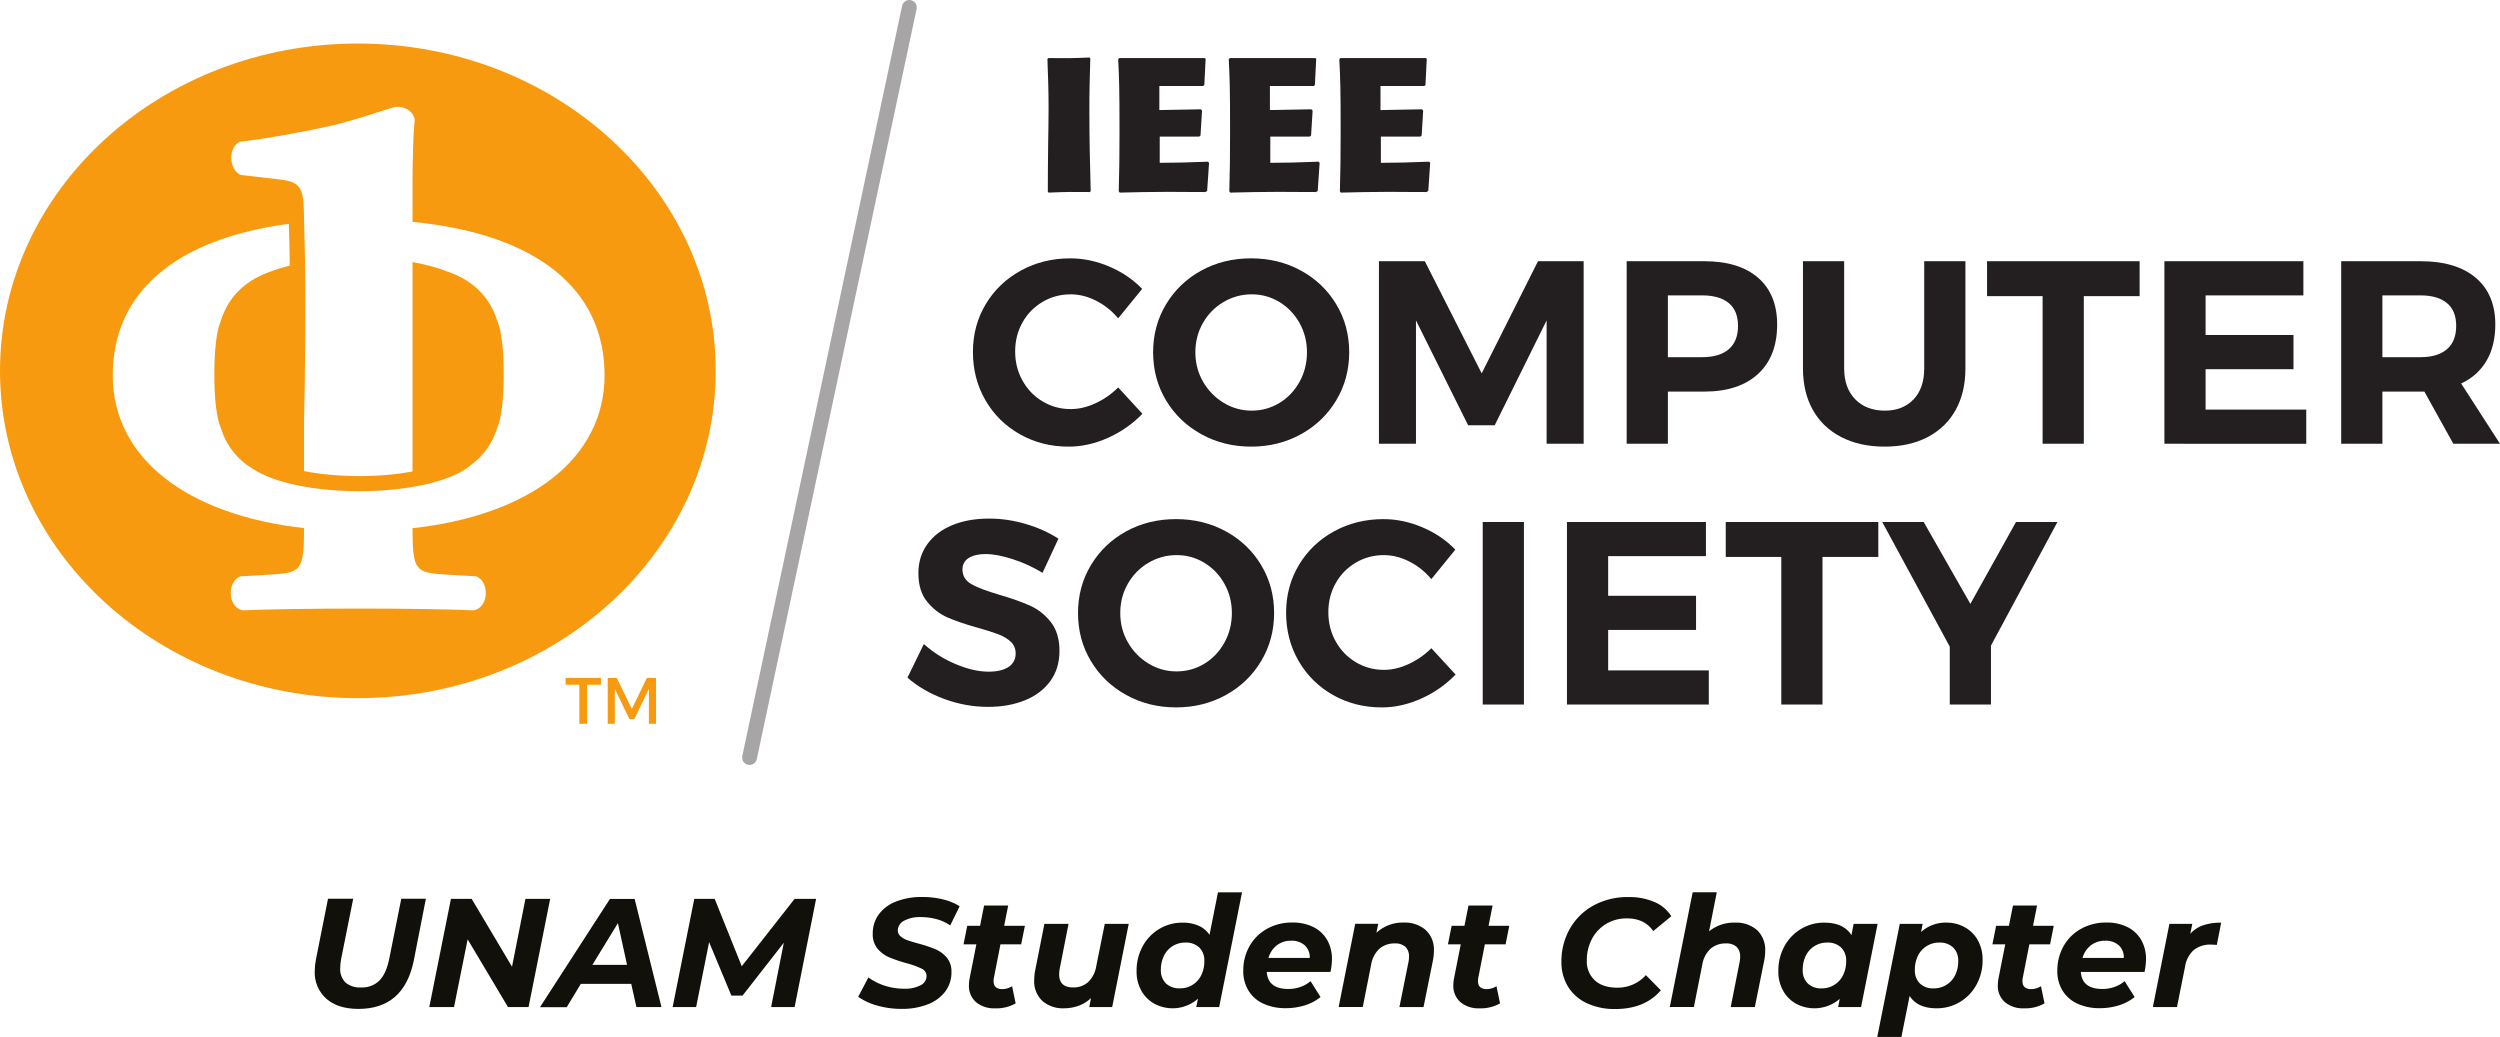 <?xml version="1.0" encoding="UTF-8" standalone="no"?>
<!-- Created with Inkscape (http://www.inkscape.org/) -->

<svg
   version="1.1"
   id="svg2"
   width="498.944"
   height="206.948"
   viewBox="0 0 498.944 206.948"
   xmlns:xlink="http://www.w3.org/1999/xlink"
   xmlns="http://www.w3.org/2000/svg"
   xmlns:svg="http://www.w3.org/2000/svg">
  <defs
     id="defs6">
    <symbol
       id="symbol713">
      <path
         d="m 231.456,27.275 v 5.225 c 2.953,0 5.717,-0.076 9.617,-0.227 l 0.228,0.227 -0.38,5.604 -0.34,0.228 c -5.188,0 -6.059,-0.039 -7.195,-0.039 -4.164,0 -6.324,0.077 -9.921,0.152 l -0.189,-0.264 c 0.115,-4.355 0.152,-6.703 0.152,-11.853 0,-9.087 -0.076,-10.64 -0.265,-14.503 l 0.228,-0.227 h 17.039 l 0.189,0.152 -0.264,5.225 -0.228,0.189 h -8.747 v 4.808 l 8.292,-0.152 0.228,0.266 -0.303,4.959 -0.265,0.228 h -7.876"
         style="fill:#231f20;fill-opacity:1;fill-rule:nonzero;stroke:none;stroke-width:0.133"
         id="path18" />
    </symbol>
    <symbol
       id="symbol721">
      <path
         d="m 218.763,60.022 c -1.684,-0.851 -3.375,-1.275 -5.073,-1.275 -2.048,0 -3.923,0.504 -5.623,1.51 -1.7,1.007 -3.036,2.376 -4.007,4.111 -0.972,1.735 -1.457,3.661 -1.457,5.777 0,2.117 0.485,4.052 1.457,5.803 0.971,1.753 2.307,3.141 4.007,4.163 1.7,1.025 3.575,1.537 5.623,1.537 1.629,0 3.287,-0.391 4.969,-1.172 1.683,-0.78 3.183,-1.829 4.503,-3.148 l 4.84,5.256 c -1.944,2.014 -4.224,3.608 -6.844,4.789 -2.62,1.179 -5.249,1.77 -7.885,1.77 -3.575,0 -6.817,-0.825 -9.732,-2.475 -2.916,-1.646 -5.204,-3.909 -6.871,-6.789 -1.665,-2.88 -2.497,-6.09 -2.497,-9.629 0,-3.504 0.849,-6.68 2.549,-9.524 1.7,-2.845 4.033,-5.082 7,-6.713 2.967,-1.631 6.255,-2.447 9.863,-2.447 2.637,0 5.24,0.546 7.808,1.64 2.565,1.094 4.752,2.577 6.556,4.451 l -4.787,5.881 c -1.251,-1.491 -2.716,-2.663 -4.399,-3.513"
         style="fill:#231f20;fill-opacity:1;fill-rule:nonzero;stroke:none;stroke-width:0.133"
         id="path24" />
    </symbol>
    <symbol
       id="symbol732">
      <path
         d="m 244.187,60.282 c -1.737,1.023 -3.107,2.419 -4.112,4.189 -1.007,1.77 -1.509,3.714 -1.509,5.83 0,2.151 0.511,4.112 1.536,5.881 1.021,1.77 2.393,3.175 4.111,4.215 1.717,1.04 3.581,1.562 5.596,1.562 2.009,0 3.859,-0.512 5.541,-1.535 1.683,-1.023 3.017,-2.428 4.008,-4.216 0.989,-1.787 1.484,-3.756 1.484,-5.907 0,-2.116 -0.495,-4.06 -1.484,-5.83 -0.991,-1.769 -2.325,-3.165 -4.008,-4.189 -1.683,-1.024 -3.532,-1.536 -5.541,-1.536 -2.015,0 -3.888,0.512 -5.621,1.536 z m 15.456,-6.271 c 2.984,1.631 5.335,3.876 7.053,6.74 1.717,2.862 2.576,6.045 2.576,9.549 0,3.505 -0.859,6.696 -2.576,9.577 -1.719,2.88 -4.069,5.143 -7.053,6.789 -2.984,1.65 -6.297,2.475 -9.94,2.475 -3.643,0 -6.956,-0.825 -9.94,-2.475 -2.985,-1.646 -5.335,-3.901 -7.052,-6.764 -1.719,-2.862 -2.576,-6.063 -2.576,-9.602 0,-3.504 0.857,-6.687 2.576,-9.549 1.717,-2.864 4.059,-5.109 7.025,-6.74 2.967,-1.631 6.288,-2.447 9.967,-2.447 3.643,0 6.956,0.816 9.94,2.447"
         style="fill:#231f20;fill-opacity:1;fill-rule:nonzero;stroke:none;stroke-width:0.133"
         id="path26" />
    </symbol>
    <symbol
       id="symbol746">
      <path
         d="m 396.573,52.137 h 30.447 v 6.973 h -11.139 v 29.458 h -8.224 V 59.11 h -11.084 v -6.973"
         style="fill:#231f20;fill-opacity:1;fill-rule:nonzero;stroke:none;stroke-width:0.133"
         id="path34" />
    </symbol>
    <symbol
       id="symbol763">
      <path
         d="m 431.964,52.137 h 27.74 v 6.818 h -19.516 v 7.911 h 17.54 v 6.818 h -17.54 v 8.068 h 20.089 v 6.818 H 431.964 V 52.137"
         style="fill:#231f20;fill-opacity:1;fill-rule:nonzero;stroke:none;stroke-width:0.133"
         id="path36" />
    </symbol>
    <symbol
       id="symbol2189">
      <path
         d="m 198.362,195.126 a 2.908,2.908 0 0 0 -0.064,0.675 c 0,1.07 0.582,1.605 1.745,1.605 a 3.757,3.757 0 0 0 1.948,-0.582 l 0.709,3.425 a 7.746,7.746 0 0 1 -4.135,0.989 5.559,5.559 0 0 1 -3.768,-1.233 4.274,4.274 0 0 1 -1.419,-3.396 7.967,7.967 0 0 1 0.157,-1.448 l 1.326,-6.693 h -2.559 l 0.739,-3.704 h 2.559 l 0.802,-4.041 h 4.809 l -0.802,4.041 h 4.135 l -0.739,3.704 h -4.134 z"
         fill="#12100b"
         id="path65"
         style="stroke-width:0.582" />
    </symbol>
    <symbol
       id="symbol2390">
      <path
         d="m 265.532,193.981 h -12.712 q 0.244,3.39 4.286,3.396 a 7.368,7.368 0 0 0 2.425,-0.401 6.216,6.216 0 0 0 2.024,-1.163 l 2,3.175 a 9.531,9.531 0 0 1 -3.175,1.669 12.747,12.747 0 0 1 -3.762,0.552 10.467,10.467 0 0 1 -4.495,-0.907 6.763,6.763 0 0 1 -2.96,-2.611 7.344,7.344 0 0 1 -1.035,-3.919 9.886,9.886 0 0 1 1.25,-4.949 8.967,8.967 0 0 1 3.489,-3.454 10.107,10.107 0 0 1 5.059,-1.25 9.135,9.135 0 0 1 4.181,0.896 6.466,6.466 0 0 1 2.751,2.559 7.56,7.56 0 0 1 0.971,3.855 12.915,12.915 0 0 1 -0.297,2.553 z m -10.706,-5.321 a 4.902,4.902 0 0 0 -1.669,2.518 h 8.24 a 3.245,3.245 0 0 0 -1,-2.518 3.884,3.884 0 0 0 -2.704,-0.913 4.547,4.547 0 0 0 -2.867,0.913 z"
         fill="#12100b"
         id="path71"
         style="stroke-width:0.582" />
    </symbol>
  </defs>
  <path
     d="m 149.593,152.662 c -0.101,0 -0.205,-0.009 -0.309,-0.033 -0.799,-0.171 -1.308,-0.956 -1.137,-1.753 l 31.892,-149.704 c 0.169,-0.799 0.951,-1.315 1.755,-1.136 0.799,0.169 1.308,0.955 1.139,1.753 L 151.039,151.49 c -0.148,0.695 -0.763,1.172 -1.445,1.172"
     style="fill:#a7a5a6;fill-opacity:1;fill-rule:nonzero;stroke:none;stroke-width:0.133"
     id="path14" />
  <path
     d="m 217.527,38.327 c -3.597,-0.039 -4.507,-0.039 -8.255,0.113 l -0.152,-0.19 c 0,-3.407 0.039,-6.777 0.077,-10.147 0.036,-2.158 0.075,-4.317 0.075,-6.476 0,-3.331 -0.075,-5.793 -0.228,-9.846 l 0.189,-0.188 c 3.712,0.037 4.507,0.037 8.217,-0.113 l 0.152,0.189 c -0.113,3.787 -0.189,6.059 -0.189,10.414 0,5.339 0.113,10.754 0.265,16.055 l -0.152,0.19"
     style="fill:#231f20;fill-opacity:1;fill-rule:nonzero;stroke:none;stroke-width:0.133"
     id="path16" />
  <path
     d="m 275.204,52.132 h 9.16 l 11.347,22.38 11.241,-22.38 h 9.109 v 36.432 h -7.391 V 63.947 L 298.313,84.869 h -5.308 L 282.595,63.947 v 24.617 h -7.391 V 52.132"
     style="fill:#231f20;fill-opacity:1;fill-rule:nonzero;stroke:none;stroke-width:0.133"
     id="path28" />
  <path
     d="m 345.023,69.697 c 1.231,-1.057 1.848,-2.611 1.848,-4.658 0,-2.011 -0.617,-3.53 -1.848,-4.554 -1.232,-1.022 -3.011,-1.535 -5.335,-1.535 h -6.817 v 12.334 h 6.817 c 2.324,0 4.103,-0.527 5.335,-1.587 z m 5.856,-14.26 c 2.533,2.204 3.799,5.317 3.799,9.342 0,4.233 -1.276,7.52 -3.825,9.863 -2.551,2.341 -6.135,3.513 -10.748,3.513 h -7.233 v 10.409 h -8.225 V 52.132 h 15.459 c 4.649,0 8.241,1.103 10.775,3.305"
     style="fill:#231f20;fill-opacity:1;fill-rule:nonzero;stroke:none;stroke-width:0.133"
     id="path30" />
  <path
     d="m 370.264,79.691 c 1.477,1.509 3.444,2.264 5.908,2.264 2.395,0 4.301,-0.747 5.724,-2.24 1.423,-1.491 2.135,-3.555 2.135,-6.193 V 52.132 h 8.224 V 73.522 c 0,3.193 -0.651,5.959 -1.951,8.301 -1.301,2.342 -3.168,4.146 -5.597,5.413 -2.427,1.268 -5.291,1.901 -8.585,1.901 -3.297,0 -6.179,-0.633 -8.641,-1.901 -2.463,-1.267 -4.355,-3.07 -5.671,-5.413 -1.32,-2.342 -1.979,-5.108 -1.979,-8.301 V 52.132 h 8.223 V 73.522 c 0,2.603 0.737,4.658 2.211,6.168"
     style="fill:#231f20;fill-opacity:1;fill-rule:nonzero;stroke:none;stroke-width:0.133"
     id="path32" />
  <path
     d="m 475.473,71.284 h 7.597 c 2.291,0 4.049,-0.527 5.284,-1.587 1.232,-1.057 1.847,-2.611 1.847,-4.658 0,-2.011 -0.615,-3.53 -1.847,-4.554 -1.235,-1.022 -2.993,-1.535 -5.284,-1.535 h -7.597 z m 14.156,17.28 -5.777,-10.409 h -8.379 v 10.409 h -8.223 V 52.132 h 15.82 c 4.755,0 8.432,1.103 11.033,3.305 2.604,2.204 3.905,5.317 3.905,9.342 0,2.809 -0.584,5.213 -1.745,7.208 -1.161,1.995 -2.855,3.513 -5.072,4.554 l 7.752,12.023 h -9.315"
     style="fill:#231f20;fill-opacity:1;fill-rule:nonzero;stroke:none;stroke-width:0.133"
     id="path38" />
  <path
     d="m 202.108,111.593 c -2.1,-0.676 -3.896,-1.015 -5.387,-1.015 -1.423,0 -2.551,0.26 -3.384,0.78 -0.832,0.521 -1.248,1.285 -1.248,2.29 0,1.284 0.599,2.263 1.795,2.94 1.199,0.677 3.045,1.381 5.544,2.107 2.499,0.73 4.553,1.458 6.167,2.189 1.613,0.728 2.993,1.82 4.137,3.277 1.145,1.458 1.717,3.383 1.717,5.779 0,2.324 -0.616,4.327 -1.847,6.009 -1.232,1.683 -2.924,2.957 -5.075,3.826 -2.151,0.868 -4.597,1.301 -7.339,1.301 -2.949,0 -5.847,-0.521 -8.691,-1.561 -2.845,-1.041 -5.309,-2.464 -7.391,-4.269 l 3.279,-6.713 c 1.839,1.665 3.955,3.001 6.349,4.009 2.395,1.007 4.58,1.508 6.559,1.508 1.699,0 3.025,-0.312 3.98,-0.935 0.955,-0.626 1.431,-1.527 1.431,-2.708 0,-0.935 -0.32,-1.707 -0.961,-2.315 -0.643,-0.607 -1.459,-1.102 -2.447,-1.483 -0.988,-0.38 -2.351,-0.815 -4.085,-1.301 -2.497,-0.695 -4.537,-1.389 -6.116,-2.083 -1.579,-0.693 -2.94,-1.752 -4.085,-3.175 -1.145,-1.42 -1.717,-3.313 -1.717,-5.672 0,-2.187 0.591,-4.103 1.769,-5.753 1.18,-1.647 2.828,-2.913 4.945,-3.797 2.116,-0.885 4.58,-1.329 7.391,-1.329 2.497,0 4.961,0.366 7.389,1.094 2.429,0.729 4.58,1.699 6.455,2.916 l -3.176,6.817 c -1.873,-1.147 -3.86,-2.057 -5.959,-2.733"
     style="fill:#231f20;fill-opacity:1;fill-rule:nonzero;stroke:none;stroke-width:0.133"
     id="path40" />
  <path
     d="m 295.919,104.176 h 8.223 v 36.433 h -8.223 v -36.433"
     style="fill:#231f20;fill-opacity:1;fill-rule:nonzero;stroke:none;stroke-width:0.133"
     id="path46" />
  <path
     d="m 410.624,104.176 -13.272,24.669 v 11.764 h -8.223 V 129.055 l -13.48,-24.879 h 8.275 l 9.319,16.343 9.107,-16.343 h 8.275"
     style="fill:#231f20;fill-opacity:1;fill-rule:nonzero;stroke:none;stroke-width:0.133"
     id="path52" />
  <path
     d="m 82.327,105.413 c 0.01,8.561 0.615,8.859 6.589,9.254 l 6.163,0.363 0.268,0.142 c 1.325,0.716 1.742,2.406 1.567,3.767 -0.189,1.463 -1.024,2.544 -2.182,2.828 l -0.189,0.043 -0.195,-0.008 c -4.842,-0.216 -13.276,-0.344 -22.558,-0.344 -9.785,0 -18.216,0.125 -23.131,0.344 l -0.195,0.008 -0.19,-0.043 c -1.158,-0.284 -1.993,-1.366 -2.182,-2.828 -0.175,-1.36 0.242,-3.051 1.567,-3.767 l 0.268,-0.142 6.172,-0.363 c 5.969,-0.394 6.569,-0.692 6.58,-9.272 -23.523,-2.645 -38.178,-14.035 -38.178,-30.51 0,-16.593 12.64,-27.221 35.14,-30.211 0.081,2.144 0.145,5.023 0.19,8.332 -1.373,0.351 -2.686,0.741 -3.859,1.2 l -0.584,0.217 c -4.691,1.757 -7.885,5.039 -9.292,9.517 l -0.053,0.149 c -0.817,1.96 -1.266,5.661 -1.266,10.426 l 5.33e-4,0.198 -5.33e-4,0.196 c 0,4.765 0.449,8.466 1.266,10.424 l 0.06,0.175 c 1.087,3.454 3.261,6.191 6.34,8.061 4.427,2.946 12.885,4.467 21.277,4.467 9.182,0 18.44,-1.821 22.412,-5.34 2.415,-1.82 4.146,-4.246 5.079,-7.21 l 0.053,-0.154 c 0.817,-1.958 1.266,-5.66 1.266,-10.424 l -0.001,-0.181 0.001,-0.213 c 0,-4.765 -0.449,-8.466 -1.266,-10.426 l -0.051,-0.144 c -1.409,-4.483 -4.603,-7.765 -9.238,-9.499 l -0.604,-0.225 c -2.056,-0.809 -4.441,-1.452 -7.045,-1.916 v 41.8 c -3.019,0.558 -6.586,0.91 -10.605,0.91 -4.216,0 -7.931,-0.389 -11.042,-0.994 v -9.68 c 0.191,-9.02 0.385,-23.316 0.168,-33.433 l 0.002,0.002 c -5.33e-4,-0.242 -0.171,-7.09 -0.172,-7.316 -0.041,-6.621 -0.671,-7.323 -5.645,-7.868 l -6.997,-0.806 c -1.06,-0.476 -1.776,-1.684 -1.866,-3.153 -0.09,-1.46 0.457,-2.735 1.43,-3.321 l 0.255,-0.156 0.296,-0.034 c 5.12,-0.604 11.58,-1.745 18.189,-3.212 3.481,-0.831 6.714,-1.883 9.076,-2.653 2.353,-0.768 3.333,-1.078 3.962,-1.078 1.306,0 2.839,0.693 3.318,2.239 l 0.084,0.271 -0.031,0.285 c -0.264,2.442 -0.421,7.529 -0.421,13.598 v 6.576 c 24.514,2.38 38.331,13.234 38.331,30.604 0,16.512 -14.716,27.918 -38.329,30.529 z M 71.42,8.686 C 31.976,8.686 0,37.934 0,74.01 0,110.089 31.976,139.334 71.42,139.334 110.864,139.334 142.84,110.089 142.84,74.01 142.84,37.934 110.864,8.686 71.42,8.686"
     style="fill:#f89a0f;fill-opacity:1;fill-rule:nonzero;stroke:none;stroke-width:0.133"
     id="path54" />
  <path
     d="m 121.289,135.302 h 1.809 l 3.007,6.189 2.986,-6.189 h 1.831 v 9.153 h -1.417 v -6.973 l -2.899,6.015 h -1.002 l -2.898,-6.015 v 6.973 h -1.417 z m -8.412,0 h 7.061 v 1.352 h -2.768 v 7.801 h -1.547 v -7.801 h -2.746 v -1.352"
     style="fill:#f89a0f;fill-opacity:1;fill-rule:nonzero;stroke:none;stroke-width:0.133"
     id="path56" />
  <use
     xlink:href="#symbol713"
     id="use716"
     transform="translate(0,-0.005)" />
  <use
     xlink:href="#symbol721"
     id="use724"
     transform="translate(0,-0.005)" />
  <use
     xlink:href="#symbol732"
     id="use735"
     transform="translate(0,-0.005)" />
  <use
     xlink:href="#symbol746"
     id="use749"
     transform="translate(0,-0.005)" />
  <use
     xlink:href="#symbol763"
     id="use766"
     transform="translate(0,-0.005)" />
  <use
     xlink:href="#symbol713"
     id="use884"
     transform="translate(22.067,-0.005)" />
  <use
     xlink:href="#symbol713"
     id="use922"
     transform="translate(44.135,-0.005)" />
  <use
     xlink:href="#symbol721"
     id="use1007"
     transform="translate(62.504,52.04)" />
  <use
     xlink:href="#symbol732"
     id="use1060"
     transform="translate(-14.988,52.039)" />
  <use
     xlink:href="#symbol746"
     id="use1113"
     transform="translate(-52.152,52.039)" />
  <use
     xlink:href="#symbol763"
     id="use1196"
     transform="translate(-119.236,52.039)" />
  <path
     d="m 65.139,199.336 c -1.572,-1.402 -2.427,-3.438 -2.326,-5.542 0.009,-0.781 0.091,-1.56 0.244,-2.326 l 2.407,-12.095 h 5.03 l -2.407,12.002 c -0.115,0.6 -0.178,1.209 -0.186,1.82 -0.081,1.077 0.307,2.137 1.064,2.908 0.874,0.702 1.981,1.048 3.099,0.971 1.348,0.069 2.665,-0.421 3.64,-1.355 0.907,-0.907 1.566,-2.357 1.977,-4.35 l 2.407,-12.002 h 4.908 l -2.413,12.334 c -1.314,6.439 -4.997,9.657 -11.049,9.653 -2.714,0 -4.846,-0.673 -6.397,-2.018 z"
     fill="#12100b"
     id="path55"
     style="stroke-width:0.582" />
  <path
     d="m 109.804,179.391 -4.315,21.597 h -4.105 l -8.054,-13.514 -2.716,13.514 h -4.937 l 4.321,-21.597 h 4.135 l 8.054,13.543 2.681,-13.543 z"
     fill="#12100b"
     id="path57"
     style="stroke-width:0.582" />
  <path
     d="m 125.976,196.359 h -10.06 l -2.809,4.652 h -5.338 l 13.956,-21.597 h 4.937 l 5.35,21.574 h -4.995 z m -0.832,-3.797 -1.826,-8.327 -5.088,8.327 z"
     fill="#12100b"
     id="path59"
     style="stroke-width:0.582" />
  <path
     d="m 162.878,179.391 -4.292,21.597 h -4.687 l 2.535,-12.84 -8.24,10.554 h -2.227 l -4.443,-10.676 -2.594,12.962 h -4.687 l 4.321,-21.597 h 4.071 l 5.402,13.45 10.549,-13.45 z"
     fill="#12100b"
     id="path61"
     style="stroke-width:0.582" />
  <path
     d="m 175.043,200.68 a 11.967,11.967 0 0 1 -3.768,-1.745 l 2.035,-3.861 a 11.444,11.444 0 0 0 3.338,1.669 12.502,12.502 0 0 0 3.791,0.582 6.676,6.676 0 0 0 3.274,-0.68 2.064,2.064 0 0 0 1.204,-1.849 1.588,1.588 0 0 0 -0.959,-1.465 16.108,16.108 0 0 0 -3.053,-1.099 31.785,31.785 0 0 1 -3.425,-1.163 6.234,6.234 0 0 1 -2.326,-1.715 4.507,4.507 0 0 1 -0.971,-3.024 6.35,6.35 0 0 1 1.221,-3.855 7.676,7.676 0 0 1 3.454,-2.559 13.91,13.91 0 0 1 5.199,-0.896 17.218,17.218 0 0 1 4.134,0.477 11.049,11.049 0 0 1 3.332,1.372 l -1.878,3.826 a 8.996,8.996 0 0 0 -2.716,-1.25 12.002,12.002 0 0 0 -3.146,-0.413 6.542,6.542 0 0 0 -3.367,0.739 2.198,2.198 0 0 0 -1.233,1.913 1.547,1.547 0 0 0 0.523,1.163 3.972,3.972 0 0 0 1.326,0.773 c 0.535,0.198 1.285,0.424 2.256,0.692 a 26.115,26.115 0 0 1 3.39,1.128 6.176,6.176 0 0 1 2.268,1.663 4.292,4.292 0 0 1 0.942,2.908 6.321,6.321 0 0 1 -1.233,3.873 7.926,7.926 0 0 1 -3.489,2.559 13.956,13.956 0 0 1 -5.234,0.907 17.48,17.48 0 0 1 -4.89,-0.669 z"
     fill="#12100b"
     id="path63"
     style="stroke-width:0.582" />
  <path
     d="m 225.268,184.386 -3.303,16.602 h -4.571 l 0.343,-1.791 a 7.17,7.17 0 0 1 -2.471,1.529 8.484,8.484 0 0 1 -2.908,0.506 6.193,6.193 0 0 1 -4.332,-1.477 5.361,5.361 0 0 1 -1.622,-4.169 9.676,9.676 0 0 1 0.215,-2.006 l 1.82,-9.194 h 4.815 l -1.744,8.885 a 5.914,5.914 0 0 0 -0.122,1.204 q 0,2.588 2.774,2.594 a 4.332,4.332 0 0 0 3.006,-1.064 5.641,5.641 0 0 0 1.622,-3.192 l 1.698,-8.426 z"
     fill="#12100b"
     id="path67"
     style="stroke-width:0.582" />
  <path
     d="m 247.883,178.094 -4.565,22.894 h -4.571 l 0.343,-1.669 a 7.676,7.676 0 0 1 -8.67,1.018 6.652,6.652 0 0 1 -2.611,-2.576 7.798,7.798 0 0 1 -0.971,-3.966 10.054,10.054 0 0 1 1.221,-4.949 8.978,8.978 0 0 1 3.315,-3.454 8.845,8.845 0 0 1 4.652,-1.25 7.682,7.682 0 0 1 3.192,0.616 5.018,5.018 0 0 1 2.175,1.82 l 1.686,-8.484 z m -9.886,18.463 a 4.704,4.704 0 0 0 1.745,-1.925 6.251,6.251 0 0 0 0.616,-2.838 3.594,3.594 0 0 0 -1,-2.687 3.815,3.815 0 0 0 -2.791,-0.989 4.652,4.652 0 0 0 -4.262,2.623 6.327,6.327 0 0 0 -0.622,2.832 3.594,3.594 0 0 0 1.006,2.687 3.815,3.815 0 0 0 2.791,0.989 4.652,4.652 0 0 0 2.53,-0.692 z"
     fill="#12100b"
     id="path69"
     style="stroke-width:0.582" />
  <path
     d="m 284.535,185.607 a 5.315,5.315 0 0 1 1.64,4.181 9.717,9.717 0 0 1 -0.215,2.006 l -1.855,9.194 h -4.815 l 1.791,-8.885 a 5.053,5.053 0 0 0 0.122,-1.163 2.588,2.588 0 0 0 -0.709,-1.971 2.96,2.96 0 0 0 -2.128,-0.68 4.507,4.507 0 0 0 -3.07,1.064 5.559,5.559 0 0 0 -1.651,3.192 l -1.663,8.426 h -4.815 l 3.303,-16.602 h 4.594 l -0.366,1.791 a 7.751,7.751 0 0 1 5.46,-2.035 6.356,6.356 0 0 1 4.379,1.483 z"
     fill="#12100b"
     id="path73"
     style="stroke-width:0.582" />
  <path
     d="m 316.64,200.185 a 8.653,8.653 0 0 1 -3.716,-3.303 9.223,9.223 0 0 1 -1.297,-4.908 13.101,13.101 0 0 1 1.681,-6.618 12.124,12.124 0 0 1 4.739,-4.652 14.136,14.136 0 0 1 7.025,-1.669 12.52,12.52 0 0 1 5.123,0.989 7.263,7.263 0 0 1 3.361,2.838 l -3.605,2.96 c -1.163,-1.686 -2.908,-2.53 -5.234,-2.53 a 7.914,7.914 0 0 0 -4.198,1.111 7.635,7.635 0 0 0 -2.82,3.024 9.031,9.031 0 0 0 -1.006,4.257 5.117,5.117 0 0 0 1.593,3.966 q 1.587,1.465 4.454,1.465 a 7.49,7.49 0 0 0 5.739,-2.5 l 2.989,3.03 q -3.21,3.745 -9.135,3.733 a 12.915,12.915 0 0 1 -5.693,-1.192 z"
     fill="#12100b"
     id="path77"
     style="stroke-width:0.582" />
  <path
     d="m 350.658,185.619 a 5.391,5.391 0 0 1 1.634,4.198 9.188,9.188 0 0 1 -0.215,1.977 l -1.849,9.194 h -4.815 l 1.756,-8.885 a 5.053,5.053 0 0 0 0.122,-1.163 2.611,2.611 0 0 0 -0.709,-1.971 2.983,2.983 0 0 0 -2.128,-0.68 4.495,4.495 0 0 0 -3.07,1.064 5.524,5.524 0 0 0 -1.651,3.192 l -1.669,8.426 h -4.809 l 4.565,-22.894 h 4.815 l -1.547,7.804 a 7.815,7.815 0 0 1 5.123,-1.745 6.344,6.344 0 0 1 4.449,1.483 z"
     fill="#12100b"
     id="path79"
     style="stroke-width:0.582" />
  <path
     d="m 374.727,184.386 -3.303,16.602 h -4.565 l 0.308,-1.634 a 7.74,7.74 0 0 1 -8.67,0.983 6.6,6.6 0 0 1 -2.605,-2.576 7.74,7.74 0 0 1 -0.971,-3.966 10.048,10.048 0 0 1 1.215,-4.949 8.99,8.99 0 0 1 3.32,-3.454 8.81,8.81 0 0 1 4.652,-1.25 q 3.826,0 5.402,2.495 l 0.43,-2.25 z m -8.641,12.171 a 4.652,4.652 0 0 0 1.745,-1.925 6.251,6.251 0 0 0 0.622,-2.838 3.594,3.594 0 0 0 -1.006,-2.687 3.815,3.815 0 0 0 -2.791,-0.989 4.652,4.652 0 0 0 -4.257,2.623 6.251,6.251 0 0 0 -0.616,2.838 3.594,3.594 0 0 0 1,2.687 3.815,3.815 0 0 0 2.791,0.989 4.652,4.652 0 0 0 2.512,-0.698 z"
     fill="#12100b"
     id="path81"
     style="stroke-width:0.582" />
  <path
     d="m 392.085,185.037 a 6.647,6.647 0 0 1 2.623,2.576 7.792,7.792 0 0 1 0.971,3.96 10.06,10.06 0 0 1 -1.221,4.954 9.019,9.019 0 0 1 -3.315,3.454 8.903,8.903 0 0 1 -4.652,1.25 c -2.535,0 -4.321,-0.82 -5.373,-2.466 l -1.64,8.182 h -4.815 l 4.489,-22.562 h 4.565 l -0.32,1.628 a 7.298,7.298 0 0 1 5.088,-1.878 7.426,7.426 0 0 1 3.6,0.901 z m -3.629,11.52 a 4.652,4.652 0 0 0 1.745,-1.925 6.251,6.251 0 0 0 0.616,-2.838 3.594,3.594 0 0 0 -1,-2.687 3.815,3.815 0 0 0 -2.791,-0.989 4.6,4.6 0 0 0 -2.501,0.698 4.704,4.704 0 0 0 -1.745,1.925 6.251,6.251 0 0 0 -0.616,2.838 3.611,3.611 0 0 0 0.989,2.687 3.751,3.751 0 0 0 2.774,0.989 4.652,4.652 0 0 0 2.53,-0.698 z"
     fill="#12100b"
     id="path83"
     style="stroke-width:0.582" />
  <path
     d="m 439.699,184.665 a 11.101,11.101 0 0 1 3.594,-0.523 l -0.866,4.443 c -0.582,-0.041 -0.942,-0.064 -1.111,-0.064 a 5.327,5.327 0 0 0 -3.489,1.082 5.635,5.635 0 0 0 -1.745,3.361 l -1.605,8.025 h -4.815 l 3.303,-16.602 h 4.565 l -0.401,1.977 a 6.234,6.234 0 0 1 2.57,-1.698 z"
     fill="#12100b"
     id="path89"
     style="stroke-width:0.582" />
  <use
     xlink:href="#symbol2189"
     id="use2192" />
  <use
     xlink:href="#symbol2189"
     id="use2262"
     transform="translate(96.675)" />
  <use
     xlink:href="#symbol2189"
     id="use2303"
     transform="translate(205.341)" />
  <use
     xlink:href="#symbol2390"
     id="use2393" />
  <use
     xlink:href="#symbol2390"
     id="use2424"
     transform="translate(162.467)" />
</svg>
